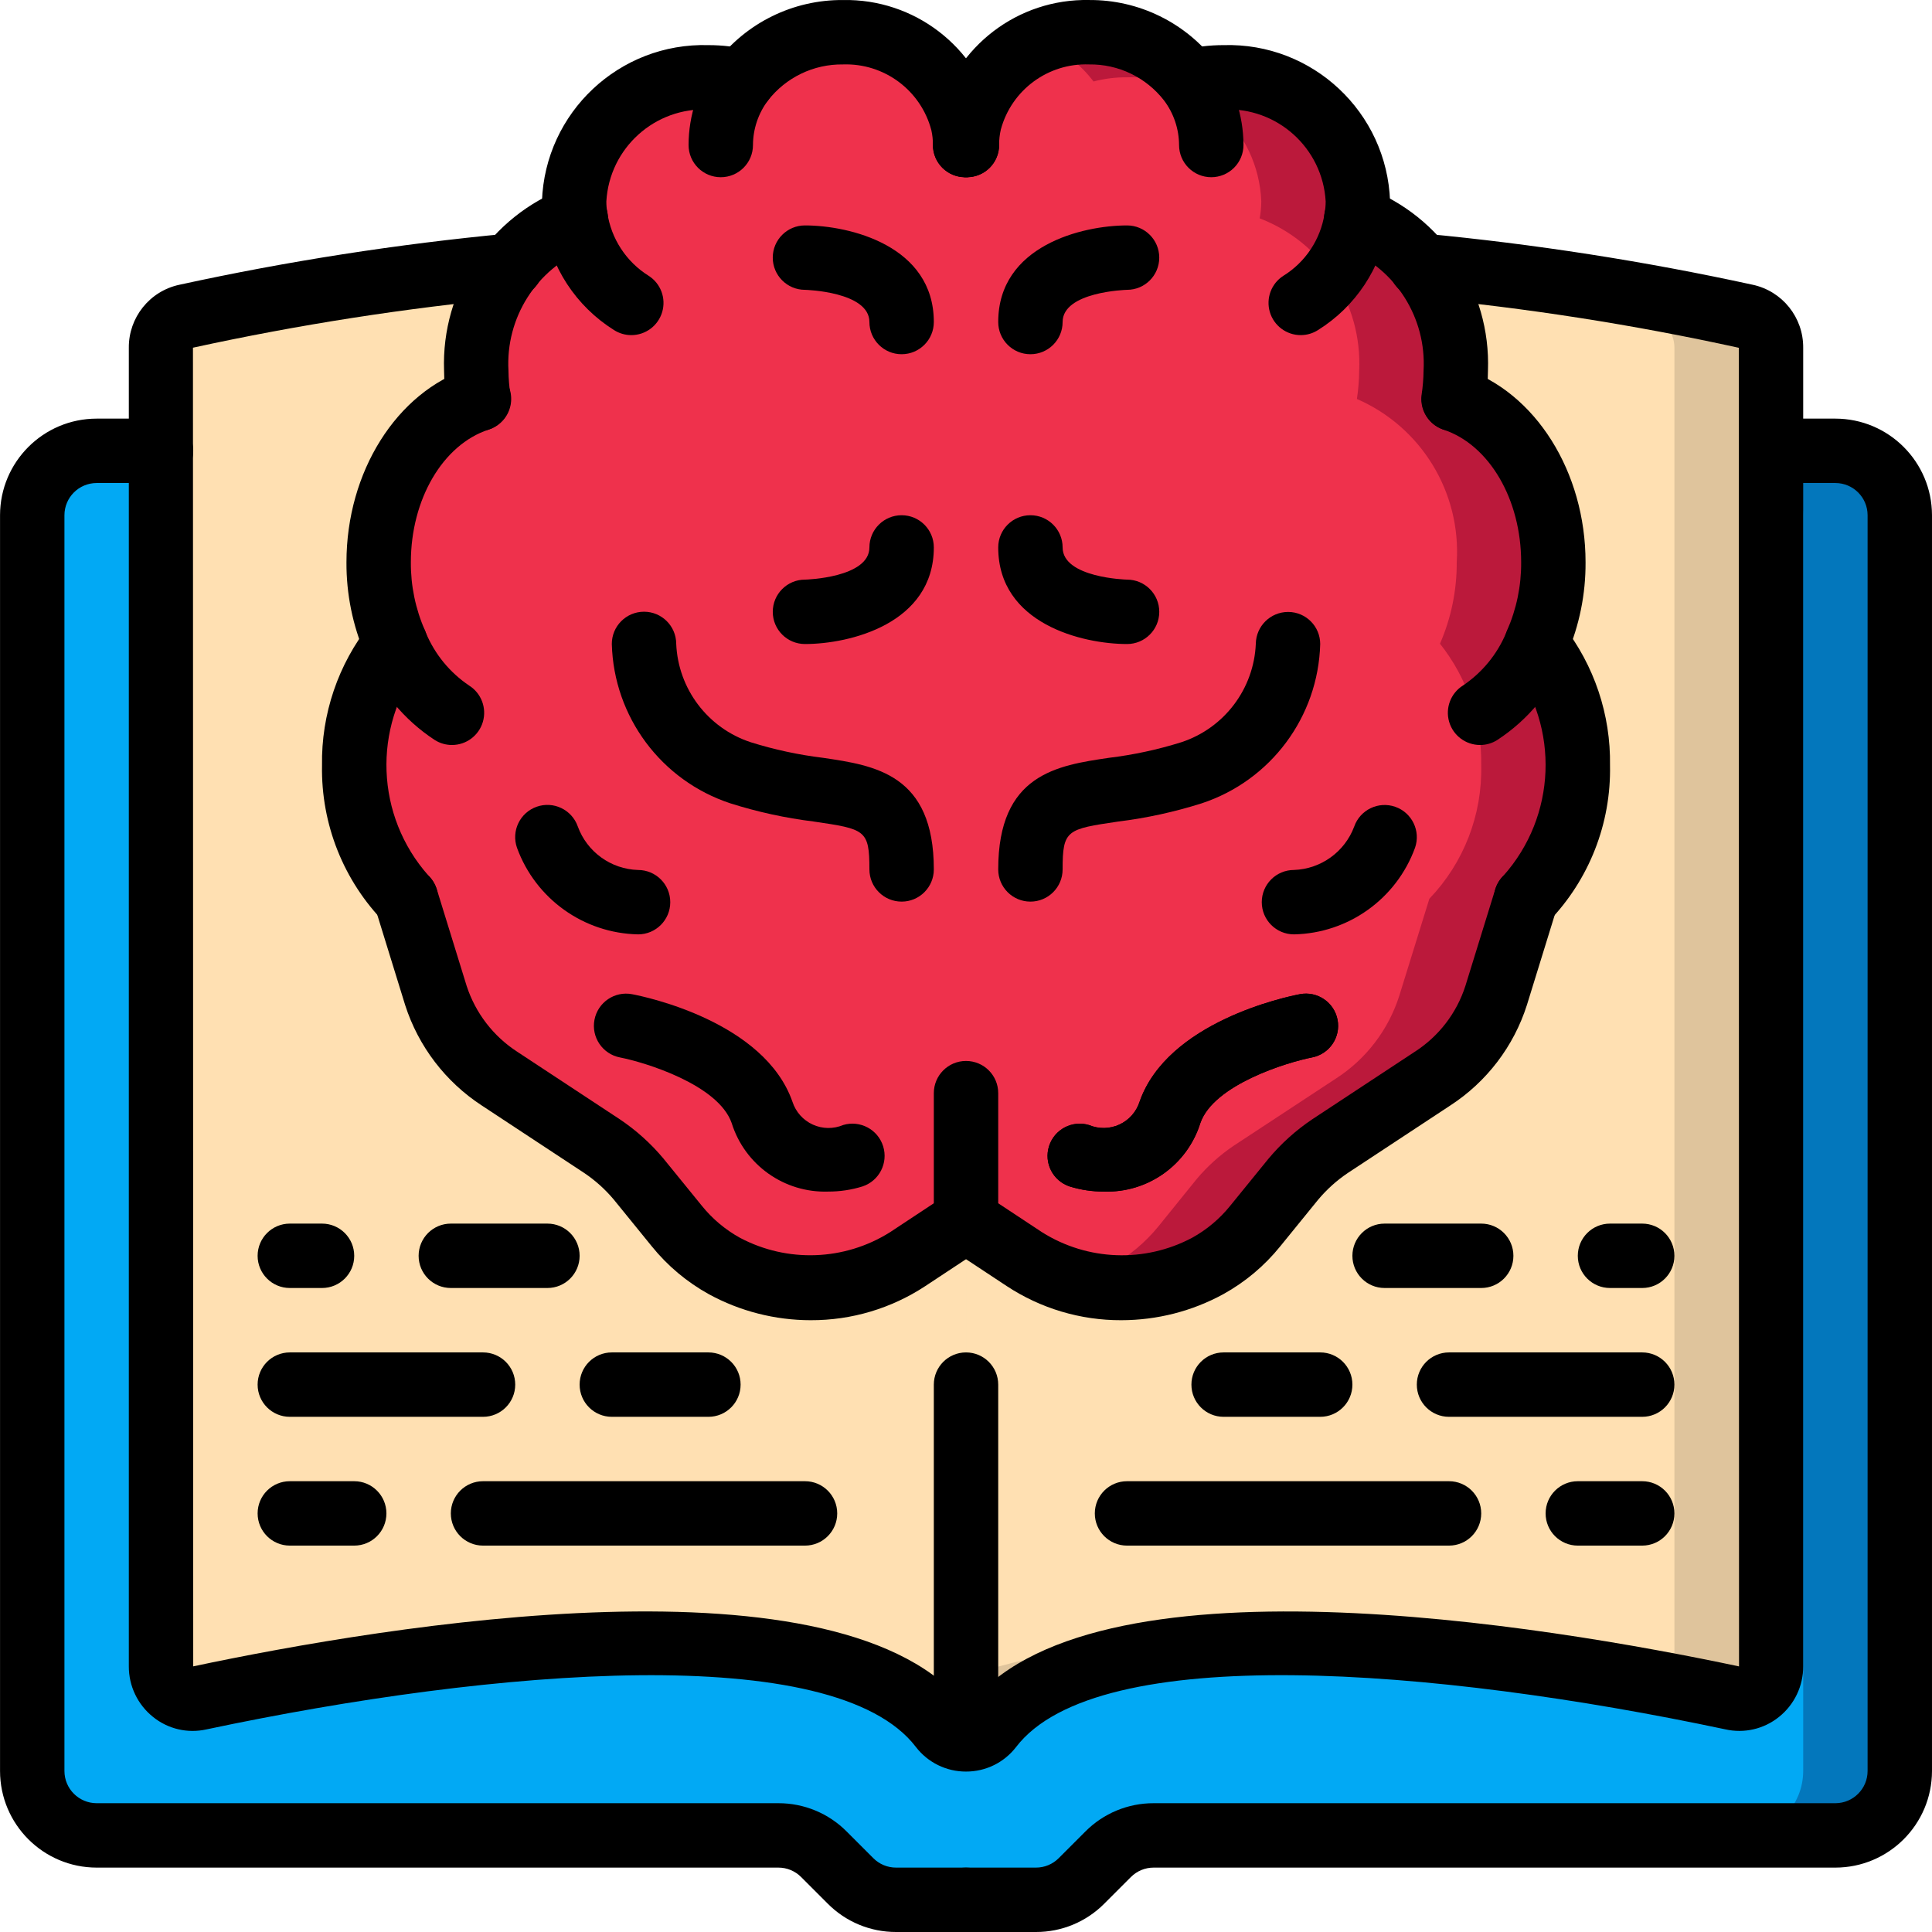 <svg height="512pt" viewBox="0 0 512 512.008" width="512pt" xmlns="http://www.w3.org/2000/svg"><path d="m503.473 136.543v332.797c-.031 9.414-7.656 17.039-17.07 17.07h-180.648c-4.547 0-8.906 1.812-12.117 5.031l-6.996 7c-3.211 3.219-7.57 5.031-12.117 5.035h-37.035c-4.551-.004-8.91-1.816-12.117-5.035l-7-7c-3.211-3.219-7.57-5.031-12.117-5.031h-180.648c-9.414-.031-17.039-7.656-17.066-17.07v-332.797c.027-9.414 7.652-17.039 17.066-17.066h460.797c9.414.027 17.039 7.652 17.07 17.066zm0 0" fill="#0377bc"/><path d="m477.871 136.543v332.797c-.027 9.414-7.652 17.039-17.066 17.07h-156.5c-4.551 0-8.91 1.812-12.121 5.031l-6.996 7c-3.211 3.219-7.57 5.031-12.117 5.035h-35.582c-4.551-.004-8.91-1.816-12.117-5.035l-7-7c-3.211-3.219-7.57-5.031-12.117-5.031h-180.648c-9.414-.031-17.039-7.656-17.066-17.07v-332.797c.027-9.414 7.652-17.039 17.066-17.066h435.199c9.414.027 17.039 7.652 17.066 17.066zm0 0" fill="#02a9f4"/><path d="m469.336 92.168v349.441c.035 2.574-1.109 5.02-3.102 6.648-1.996 1.629-4.621 2.258-7.137 1.715-37.461-7.938-166.23-31.918-196.609 7.848-1.559 1.996-3.953 3.16-6.484 3.16s-4.922-1.164-6.484-3.16c-30.379-39.766-159.148-15.785-196.609-7.848-2.516.543-5.141-.086-7.137-1.715-1.992-1.629-3.137-4.074-3.102-6.648v-349.441c-.031-4.008 2.742-7.492 6.656-8.363 28.375-6.188 57.098-10.664 86.016-13.395h241.32c28.918 2.73 57.641 7.207 86.016 13.395 3.914.871 6.688 4.355 6.656 8.363zm0 0" fill="#ffe0b2"/><path d="m469.336 92.168v349.441c.035 2.574-1.109 5.02-3.102 6.648-1.996 1.629-4.621 2.258-7.137 1.715-4.438-.941-10.238-2.137-16.98-3.328-37.738-7.668-76.184-11.301-114.688-10.84-28.758 1.281-53.676 7.254-64.941 22.016-1.523 2.039-3.938 3.215-6.484 3.16v-390.57h120.66c28.918 2.73 57.641 7.207 86.016 13.395 3.914.871 6.688 4.355 6.656 8.363zm0 0" fill="#dfc49c"/><path d="m443.738 92.168v349.441c.012 2.566-1.137 5-3.125 6.625-1.988 1.621-4.602 2.262-7.117 1.738-34.922-7.535-70.391-12.273-106.066-14.168-24.137-1.992-48.422.879-71.426 8.449v-373.844h95.062c28.914 2.73 57.637 7.207 86.016 13.395 3.91.871 6.684 4.355 6.656 8.363zm0 0" fill="#ffe0b2"/><path d="m418.137 202.844c.297 13.094-4.613 25.77-13.652 35.246l-.086.082-7.938 25.602c-2.867 9.117-8.848 16.941-16.895 22.102l-27.137 17.836c-3.629 2.469-6.902 5.426-9.727 8.789l-10.07 12.457c-3.496 4.301-7.785 7.891-12.629 10.582-7.016 3.82-14.879 5.816-22.867 5.801-9.133.023-18.066-2.648-25.688-7.68l-15.445-10.152-15.445 10.152c-7.621 5.031-16.555 7.703-25.684 7.68-8.016.004-15.906-1.992-22.957-5.801-4.805-2.715-9.059-6.305-12.543-10.582l-10.156-12.457c-2.781-3.402-6.059-6.367-9.727-8.789l-27.051-17.836c-8.047-5.16-14.027-12.984-16.895-22.102l-7.938-25.602-.086-.082c-9.039-9.477-13.949-22.152-13.652-35.246-.203-11.691 3.66-23.09 10.922-32.254-2.957-6.812-4.469-14.164-4.438-21.59-1.168-18.551 9.41-35.848 26.453-43.266-.371-2.484-.57-4.992-.598-7.508-.82-17.73 9.805-33.992 26.371-40.363-.277-1.492-.422-3.004-.43-4.523.781-18.883 16.695-33.578 35.586-32.852 2.992-.027 5.977.348 8.875 1.109 6.379-8.328 16.305-13.164 26.793-13.055 14.887-.41 28.066 9.547 31.746 23.977.418 1.934.617 3.91.598 5.891h.512c-.023-1.98.176-3.957.598-5.891 3.676-14.43 16.855-24.387 31.742-23.977 10.488-.109 20.418 4.727 26.793 13.055 2.898-.762 5.883-1.137 8.875-1.109 18.891-.727 34.805 13.969 35.586 32.852-.008 1.52-.152 3.031-.426 4.523 16.562 6.371 27.188 22.633 26.367 40.363-.027 2.516-.227 5.023-.598 7.508 17.043 7.418 27.621 24.715 26.453 43.266.031 7.426-1.48 14.777-4.438 21.59 7.262 9.164 11.125 20.562 10.922 32.254zm0 0" fill="#ef314c"/><path d="m418.137 202.844c.297 13.094-4.613 25.77-13.652 35.246l-.086.082-7.938 25.602c-2.867 9.117-8.848 16.941-16.895 22.102l-27.137 17.836c-3.629 2.469-6.902 5.426-9.727 8.789l-10.07 12.457c-3.496 4.301-7.785 7.891-12.629 10.582-7.016 3.82-14.879 5.816-22.867 5.801-4.332 0-8.637-.605-12.801-1.789-4.574-1.289-8.918-3.277-12.887-5.891l-15.445-10.152v-285.098h.258c-.023-1.98.176-3.957.598-5.891 2.348-9.867 9.449-17.926 18.941-21.504 14.082-5.676 30.223-1.363 39.594 10.582 2.898-.762 5.883-1.137 8.875-1.109 18.891-.727 34.805 13.969 35.586 32.852-.008 1.52-.152 3.031-.426 4.523 16.562 6.371 27.188 22.633 26.367 40.363-.027 2.516-.227 5.023-.598 7.508 17.043 7.418 27.621 24.715 26.453 43.266.031 7.426-1.48 14.777-4.438 21.59 7.262 9.164 11.125 20.562 10.922 32.254zm0 0" fill="#bb193b"/><path d="m392.539 202.844c.297 13.094-4.613 25.77-13.656 35.246l-.082.082-7.938 25.602c-2.871 9.117-8.852 16.941-16.895 22.102l-27.137 17.836c-3.633 2.469-6.906 5.426-9.73 8.789l-10.066 12.457c-3.5 4.301-7.785 7.891-12.633 10.582-3.172 1.758-6.555 3.105-10.066 4.012-4.574-1.289-8.918-3.277-12.887-5.891l-15.445-10.152-17.066-161.367 17.066-123.73h.258c-.023-1.98.176-3.957.598-5.891 2.348-9.867 9.449-17.926 18.941-21.504 5.555 2.164 10.398 5.828 13.996 10.582 2.895-.762 5.879-1.137 8.875-1.109 18.887-.727 34.801 13.969 35.582 32.852-.008 1.52-.148 3.031-.426 4.523 16.566 6.371 27.188 22.633 26.367 40.363-.023 2.516-.227 5.023-.598 7.508 17.047 7.418 27.621 24.715 26.453 43.266.035 7.426-1.477 14.777-4.438 21.59 7.266 9.164 11.125 20.562 10.926 32.254zm0 0" fill="#ef314c"/><path d="m256.004 512.008h-18.527c-6.797.02-13.316-2.68-18.105-7.5l-7.066-7.066c-1.598-1.605-3.773-2.508-6.039-2.5h-180.66c-14.133-.016-25.586-11.469-25.602-25.602v-332.797c.016-14.133 11.469-25.586 25.602-25.602h17.066c4.711 0 8.531 3.82 8.531 8.535 0 4.711-3.82 8.531-8.531 8.531h-17.066c-4.711.008-8.527 3.824-8.535 8.535v332.797c.008 4.711 3.824 8.527 8.535 8.535h180.66c6.797-.02 13.316 2.68 18.105 7.5l7.066 7.066c1.598 1.605 3.773 2.508 6.039 2.5h18.527c4.715 0 8.535 3.82 8.535 8.535 0 4.711-3.82 8.531-8.535 8.531zm0 0"/><path d="m274.535 512.008h-18.531c-4.711 0-8.531-3.82-8.531-8.531 0-4.715 3.82-8.535 8.531-8.535h18.531c2.266.008 4.438-.895 6.035-2.5l7.066-7.066c4.789-4.82 11.309-7.52 18.105-7.5h180.66c4.715-.004 8.531-3.824 8.535-8.535v-332.797c-.004-4.711-3.82-8.531-8.535-8.535h-17.066c-4.711 0-8.531-3.82-8.531-8.531 0-4.715 3.82-8.535 8.531-8.535h17.066c14.133.016 25.586 11.469 25.602 25.602v332.797c-.016 14.133-11.469 25.586-25.602 25.602h-180.66c-2.266-.008-4.441.895-6.039 2.5l-7.066 7.066c-4.789 4.82-11.309 7.52-18.102 7.5zm0 0"/><path d="m256.004 469.492c-5.207.016-10.125-2.398-13.297-6.535-21.555-28.207-111.262-20.895-188.023-4.637-4.965 1.109-10.164-.105-14.121-3.301-4.078-3.254-6.445-8.195-6.426-13.41v-349.441c-.066-8.035 5.52-15.012 13.375-16.699 28.73-6.266 57.812-10.793 87.086-13.562 3.066-.312 6.059 1.051 7.836 3.562 1.781 2.516 2.066 5.789.75 8.574-1.316 2.785-4.027 4.645-7.102 4.867-28.555 2.703-56.922 7.121-84.949 13.234l.07 349.465c50.859-10.773 172.754-31.305 205.098 11.031 31.742-42.324 153.652-21.801 204.562-11.02l-.059-349.453c-27.996-6.141-56.344-10.566-84.879-13.258-3.07-.223-5.785-2.082-7.102-4.863-1.316-2.785-1.031-6.062.75-8.574 1.777-2.516 4.77-3.875 7.836-3.562 29.27 2.766 58.348 7.293 87.078 13.551 7.859 1.688 13.449 8.668 13.383 16.707v349.441c.02 5.215-2.348 10.156-6.426 13.41-3.992 3.211-9.238 4.418-14.234 3.277-76.629-16.246-166.344-23.555-187.945 4.703-3.168 4.113-8.07 6.512-13.262 6.492zm0 0"/><path d="m256.004 469.34c-4.711 0-8.531-3.82-8.531-8.531v-93.867c0-4.711 3.82-8.531 8.531-8.531 4.715 0 8.535 3.82 8.535 8.531v93.867c0 4.711-3.82 8.531-8.535 8.531zm0 0"/><path d="m255.762 46.965c-4.711 0-8.531-3.82-8.531-8.531.016-1.328-.125-2.656-.418-3.949-2.785-10.562-12.508-17.789-23.426-17.41-7.773-.105-15.141 3.449-19.898 9.598-2.543 3.395-3.926 7.52-3.945 11.762 0 4.711-3.82 8.531-8.535 8.531-4.711 0-8.531-3.82-8.531-8.531.012-7.898 2.57-15.582 7.289-21.918 7.988-10.484 20.441-16.602 33.621-16.508 18.879-.363 35.5 12.367 40.066 30.687.582 2.539.863 5.133.844 7.738 0 2.262-.898 4.434-2.5 6.035-1.602 1.598-3.77 2.496-6.035 2.496zm0 0"/><path d="m167.297 88.812c-1.637 0-3.234-.473-4.609-1.359-10.043-6.305-16.832-16.68-18.594-28.406-.324-1.871-.484-3.77-.473-5.668.805-23.605 20.539-42.121 44.148-41.418 3.691-.004 7.371.445 10.953 1.34 4.57 1.148 7.344 5.785 6.195 10.355-1.148 4.57-5.785 7.348-10.355 6.199-2.223-.551-4.504-.828-6.793-.82-14.18-.699-26.27 10.168-27.082 24.344-.004.996.082 1.992.254 2.977 1.023 6.922 5.039 13.047 10.98 16.75 3.184 2.047 4.637 5.949 3.566 9.582-1.07 3.633-4.406 6.129-8.191 6.125zm0 0"/><path d="m126.797 114.27c-4.258-.004-7.859-3.148-8.441-7.367-.426-2.871-.648-5.77-.676-8.676-.773-21.441 12.25-40.973 32.34-48.504 2.91-.914 6.086-.207 8.332 1.852 2.246 2.062 3.223 5.168 2.559 8.141-.66 2.977-2.863 5.375-5.77 6.289-12.992 5.273-21.188 18.227-20.395 32.223.023 2.125.195 4.246.516 6.348.645 4.668-2.617 8.973-7.285 9.621-.391.051-.785.074-1.18.074zm0 0"/><path d="m119.766 197.434c-1.609 0-3.184-.457-4.543-1.316-8.199-5.359-14.566-13.09-18.258-22.16-.074-.168-.141-.348-.203-.527-3.305-7.711-4.992-16.016-4.949-24.406 0-23.996 13.305-45.129 32.359-51.387 2.91-.996 6.129-.352 8.426 1.691 2.301 2.039 3.324 5.156 2.684 8.164-.645 3.008-2.852 5.434-5.785 6.359-12.137 3.984-20.617 18.449-20.617 35.168-.043 6.211 1.23 12.363 3.734 18.047.102.227.188.449.266.684 2.375 5.66 6.355 10.508 11.449 13.934 3.215 2.027 4.699 5.938 3.645 9.59-1.059 3.652-4.402 6.164-8.207 6.16zm0 0"/><path d="m107.555 246.68c-2.051 0-4.035-.746-5.574-2.102-10.934-11.113-16.93-26.16-16.645-41.75-.219-13.555 4.266-26.77 12.684-37.395 2.207-2.922 6.031-4.105 9.5-2.949 3.473 1.16 5.82 4.402 5.832 8.062v.062c0 2-.703 3.938-1.988 5.473-12.707 16.77-11.809 40.18 2.145 55.926 2.492 2.426 3.266 6.117 1.957 9.34-1.309 3.219-4.434 5.328-7.91 5.332zm0 0"/><path d="m214.848 349.875c-9.43-.004-18.703-2.367-26.98-6.883-5.824-3.219-10.969-7.531-15.148-12.707l-10.078-12.402c-2.27-2.703-4.906-5.07-7.836-7.035l-27.094-17.848c-9.637-6.277-16.824-15.684-20.344-26.637l-7.832-25.363c-1.324-3.695.051-7.816 3.328-9.98 3.277-2.164 7.605-1.809 10.488.859 1.109 1.035 1.934 2.336 2.395 3.777l7.918 25.633c2.344 7.188 7.086 13.348 13.43 17.457l27.137 17.871c4.328 2.898 8.219 6.395 11.559 10.387l10.203 12.543c2.793 3.465 6.23 6.352 10.129 8.5 12.547 6.641 27.684 6.082 39.707-1.469l15.477-10.227c2.543-1.68 5.789-1.875 8.516-.512 2.73 1.363 4.523 4.074 4.707 7.121.184 3.043-1.27 5.953-3.816 7.633l-15.469 10.219c-9.02 5.945-19.594 9.102-30.395 9.062zm0 0"/><path d="m255.762 46.965c-4.711 0-8.531-3.82-8.531-8.531v-3.66c-.145-.496-.242-1.008-.289-1.523-.273-2.215.359-4.441 1.754-6.184 1.395-1.738 3.434-2.84 5.656-3.055 2.477-.211 4.941.57 6.844 2.172 1.855 1.57 2.977 3.84 3.102 6.27v5.98c0 4.711-3.82 8.531-8.535 8.531zm0 0"/><path d="m321 46.965c-4.711 0-8.535-3.82-8.535-8.531-.023-4.258-1.414-8.395-3.973-11.801-4.758-6.129-12.113-9.668-19.871-9.559-10.863-.391-20.559 6.762-23.391 17.254-.312 1.348-.465 2.723-.453 4.105 0 4.711-3.82 8.531-8.531 8.531-4.715 0-8.535-3.82-8.535-8.531-.016-2.656.277-5.305.875-7.891 4.617-18.254 21.211-30.914 40.035-30.535 13.164-.094 25.605 6.004 33.59 16.469 4.738 6.344 7.305 14.039 7.324 21.953 0 2.266-.898 4.438-2.5 6.035-1.602 1.602-3.773 2.5-6.035 2.5zm0 0"/><path d="m344.711 88.812c-3.785.004-7.121-2.492-8.191-6.125-1.066-3.633.383-7.535 3.566-9.582 5.863-3.625 9.852-9.621 10.93-16.426.199-1.09.301-2.195.305-3.301-.809-14.176-12.902-25.047-27.082-24.352-2.289-.004-4.57.27-6.793.824-4.539 1.066-9.094-1.707-10.23-6.227-1.137-4.523 1.566-9.121 6.074-10.324 3.578-.895 7.258-1.344 10.949-1.34 23.609-.703 43.344 17.812 44.148 41.418.008 2.008-.168 4.016-.52 5.992-1.816 11.605-8.586 21.852-18.547 28.082-1.371.891-2.973 1.359-4.609 1.359zm0 0"/><path d="m385.211 114.27c-.395 0-.785-.027-1.18-.078-4.668-.645-7.93-4.953-7.285-9.621.32-2.102.492-4.219.516-6.344.793-13.996-7.402-26.949-20.395-32.219-4.496-1.414-6.996-6.207-5.582-10.703 1.414-4.5 6.207-6.996 10.703-5.582 20.09 7.527 33.117 27.062 32.34 48.504-.023 2.906-.25 5.805-.672 8.68-.59 4.215-4.188 7.355-8.445 7.363zm0 0"/><path d="m392.242 197.434c-3.801.004-7.148-2.508-8.207-6.16-1.055-3.652.43-7.562 3.645-9.59 5.105-3.43 9.09-8.281 11.461-13.953.082-.227.164-.441.258-.66 2.5-5.684 3.77-11.836 3.727-18.047 0-16.723-8.477-31.184-20.613-35.168-4.422-1.516-6.805-6.301-5.344-10.738 1.457-4.438 6.211-6.879 10.668-5.477 19.047 6.258 32.355 27.391 32.355 51.387.047 8.395-1.637 16.707-4.949 24.422l-.199.512c-3.688 9.074-10.059 16.801-18.262 22.156-1.355.859-2.934 1.316-4.539 1.316zm0 0"/><path d="m404.43 246.645c-3.441.004-6.547-2.062-7.871-5.238-1.324-3.18-.605-6.84 1.82-9.281l.059-.059c14.008-15.738 14.934-39.184 2.211-55.98-2.02-2.414-2.547-5.746-1.375-8.668 1.172-2.922 3.859-4.961 6.988-5.312 3.129-.348 6.195 1.051 7.984 3.645 8.25 10.582 12.637 23.664 12.426 37.078.312 15.398-5.527 30.289-16.227 41.367-1.605 1.574-3.766 2.453-6.016 2.449zm0 0"/><path d="m297.164 349.875c-10.809.039-21.387-3.117-30.406-9.07l-15.461-10.211c-2.391-1.578-3.828-4.254-3.824-7.121v-33.773c0-4.711 3.82-8.531 8.531-8.531 4.715 0 8.535 3.82 8.535 8.531v29.184l11.637 7.688c12.039 7.578 27.215 8.129 39.773 1.445 3.863-2.133 7.273-5 10.043-8.434l10.133-12.465c3.359-4.027 7.27-7.555 11.621-10.48l27.156-17.887c6.371-4.082 11.121-10.25 13.438-17.449l7.926-25.645c.926-3.008 3.426-5.262 6.512-5.875 3.086-.613 6.258.52 8.258 2.949 2.004 2.426 2.508 5.758 1.32 8.668l-7.699 24.926c-3.492 10.984-10.691 20.418-20.367 26.68l-27.117 17.863c-2.957 1.992-5.617 4.391-7.898 7.129l-10.012 12.32c-4.156 5.148-9.27 9.441-15.062 12.648-8.289 4.531-17.586 6.906-27.035 6.91zm0 0"/><path d="m256.246 46.965c-4.715 0-8.535-3.82-8.535-8.531v-5.98c.004-2.395 1.012-4.684 2.781-6.297 1.777-1.602 4.137-2.398 6.52-2.203 4.762.406 8.332 4.527 8.055 9.297-.047.543-.145 1.082-.289 1.609v3.574c0 2.262-.898 4.434-2.496 6.035-1.602 1.598-3.773 2.496-6.035 2.496zm0 0"/><path d="m219.492 315.785c-11.645.391-22.117-7.039-25.594-18.16-3.547-10.184-23.039-16.109-29.586-17.383-4.629-.891-7.66-5.363-6.773-9.988.891-4.629 5.359-7.664 9.988-6.773 3.574.68 35.074 7.273 42.488 28.52.867 2.676 2.816 4.863 5.375 6.027 2.559 1.168 5.488 1.207 8.074.109 4.473-1.324 9.18 1.18 10.574 5.629 1.395 4.449-1.039 9.191-5.469 10.656-2.938.914-6 1.371-9.078 1.363zm0 0"/><path d="m292.516 315.785c-3.078.008-6.141-.453-9.078-1.367-4.426-1.48-6.844-6.238-5.426-10.684 1.418-4.449 6.145-6.93 10.609-5.574 2.582 1.078 5.496 1.027 8.039-.145 2.543-1.172 4.477-3.355 5.332-6.02 7.41-21.246 38.91-27.836 42.488-28.52 4.629-.887 9.102 2.145 9.988 6.773s-2.145 9.102-6.773 9.988c-6.551 1.281-26.039 7.199-29.586 17.383-3.473 11.125-13.949 18.555-25.594 18.164zm0 0"/><path d="m292.516 315.785c-3.078.008-6.141-.453-9.078-1.367-4.426-1.48-6.844-6.238-5.426-10.684 1.418-4.449 6.145-6.93 10.609-5.574 2.582 1.078 5.496 1.027 8.039-.145 2.543-1.172 4.477-3.355 5.332-6.02 7.41-21.246 38.91-27.836 42.488-28.52 4.629-.887 9.102 2.145 9.988 6.773s-2.145 9.102-6.773 9.988c-6.551 1.281-26.039 7.199-29.586 17.383-3.473 11.125-13.949 18.555-25.594 18.164zm0 0"/><path d="m169.09 247.621c-14.398-.289-27.145-9.398-32.078-22.93-1.566-4.445.762-9.32 5.207-10.891 4.445-1.57 9.32.762 10.891 5.207 2.457 6.762 8.793 11.336 15.98 11.551 4.715 0 8.535 3.82 8.535 8.531 0 4.715-3.82 8.535-8.535 8.535zm0 0"/><path d="m342.918 247.621c-4.715 0-8.535-3.82-8.535-8.535 0-4.711 3.82-8.531 8.535-8.531 7.152-.258 13.449-4.793 15.961-11.496 1.555-4.449 6.422-6.797 10.871-5.246 4.449 1.555 6.801 6.422 5.246 10.871-4.934 13.535-17.676 22.648-32.078 22.938zm0 0"/><path d="m238.938 238.941c-4.711 0-8.535-3.82-8.535-8.531 0-10.52-1.113-10.68-14.785-12.695-7.48-.926-14.859-2.535-22.047-4.812-18.336-6.031-30.914-22.93-31.434-42.227-.016-4.715 3.793-8.547 8.508-8.562 4.711-.012 8.543 3.797 8.559 8.508.508 11.965 8.387 22.363 19.77 26.09 6.238 1.953 12.641 3.332 19.133 4.121 13.762 2.027 29.367 4.32 29.367 29.578 0 4.711-3.824 8.531-8.535 8.531zm0 0"/><path d="m238.938 93.875c-4.711 0-8.535-3.82-8.535-8.535 0-8.055-16.922-8.531-17.094-8.531-4.715-.008-8.527-3.836-8.52-8.547.008-4.715 3.836-8.527 8.547-8.52 11.805 0 34.137 5.352 34.137 25.598 0 4.715-3.824 8.535-8.535 8.535zm0 0"/><path d="m273.07 238.941c-4.711 0-8.531-3.82-8.531-8.531 0-25.258 15.602-27.551 29.363-29.578 6.492-.789 12.895-2.168 19.137-4.121 11.383-3.727 19.262-14.129 19.766-26.098.066-4.668 3.863-8.422 8.531-8.438h.066c4.684.02 8.465 3.82 8.469 8.5-.52 19.297-13.094 36.195-31.434 42.227-7.188 2.277-14.566 3.887-22.047 4.812-13.668 2.016-14.785 2.176-14.785 12.695 0 4.711-3.82 8.531-8.535 8.531zm0 0"/><path d="m273.07 93.875c-4.711 0-8.531-3.82-8.531-8.535 0-20.246 22.328-25.598 34.133-25.598 4.711-.008 8.539 3.809 8.543 8.52.008 4.715-3.805 8.539-8.52 8.547-.324.004-17.09.512-17.09 8.531 0 4.715-3.82 8.535-8.535 8.535zm0 0"/><path d="m213.336 170.676c-4.711.008-8.539-3.809-8.543-8.523-.008-4.711 3.809-8.539 8.52-8.543.324 0 17.09-.512 17.09-8.535 0-4.711 3.824-8.531 8.535-8.531s8.535 3.82 8.535 8.531c0 20.25-22.332 25.602-34.137 25.602zm0 0"/><path d="m298.672 170.676c-11.805 0-34.133-5.352-34.133-25.602 0-4.711 3.82-8.531 8.531-8.531 4.715 0 8.535 3.82 8.535 8.531 0 8.059 16.922 8.535 17.094 8.535 4.715.008 8.527 3.832 8.52 8.547-.008 4.711-3.836 8.527-8.547 8.52zm0 0"/><path d="m85.336 341.34h-8.531c-4.715 0-8.535-3.82-8.535-8.531 0-4.715 3.82-8.535 8.535-8.535h8.531c4.715 0 8.535 3.82 8.535 8.535 0 4.711-3.82 8.531-8.535 8.531zm0 0"/><path d="m145.07 341.34h-25.598c-4.715 0-8.535-3.82-8.535-8.531 0-4.715 3.82-8.535 8.535-8.535h25.598c4.715 0 8.535 3.82 8.535 8.535 0 4.711-3.82 8.531-8.535 8.531zm0 0"/><path d="m128.004 375.477h-51.199c-4.715 0-8.535-3.82-8.535-8.535 0-4.711 3.82-8.531 8.535-8.531h51.199c4.715 0 8.535 3.82 8.535 8.531 0 4.715-3.82 8.535-8.535 8.535zm0 0"/><path d="m187.738 375.477h-25.602c-4.711 0-8.531-3.82-8.531-8.535 0-4.711 3.82-8.531 8.531-8.531h25.602c4.711 0 8.531 3.82 8.531 8.531 0 4.715-3.82 8.535-8.531 8.535zm0 0"/><path d="m93.871 409.609h-17.066c-4.715 0-8.535-3.82-8.535-8.535 0-4.711 3.82-8.531 8.535-8.531h17.066c4.711 0 8.531 3.82 8.531 8.531 0 4.715-3.82 8.535-8.531 8.535zm0 0"/><path d="m213.336 409.609h-85.332c-4.711 0-8.531-3.82-8.531-8.535 0-4.711 3.82-8.531 8.531-8.531h85.332c4.715 0 8.535 3.82 8.535 8.531 0 4.715-3.82 8.535-8.535 8.535zm0 0"/><path d="m435.203 341.34h-8.531c-4.715 0-8.535-3.82-8.535-8.531 0-4.715 3.82-8.535 8.535-8.535h8.531c4.715 0 8.535 3.82 8.535 8.535 0 4.711-3.82 8.531-8.535 8.531zm0 0"/><path d="m392.539 341.34h-25.602c-4.711 0-8.535-3.82-8.535-8.531 0-4.715 3.824-8.535 8.535-8.535h25.602c4.711 0 8.531 3.82 8.531 8.535 0 4.711-3.82 8.531-8.531 8.531zm0 0"/><path d="m435.203 375.477h-51.199c-4.711 0-8.531-3.82-8.531-8.535 0-4.711 3.82-8.531 8.531-8.531h51.199c4.715 0 8.535 3.82 8.535 8.531 0 4.715-3.82 8.535-8.535 8.535zm0 0"/><path d="m349.871 375.477h-25.602c-4.711 0-8.531-3.82-8.531-8.535 0-4.711 3.82-8.531 8.531-8.531h25.602c4.711 0 8.531 3.82 8.531 8.531 0 4.715-3.82 8.535-8.531 8.535zm0 0"/><path d="m435.203 409.609h-17.066c-4.711 0-8.531-3.82-8.531-8.535 0-4.711 3.82-8.531 8.531-8.531h17.066c4.715 0 8.535 3.82 8.535 8.531 0 4.715-3.82 8.535-8.535 8.535zm0 0"/><path d="m384.004 409.609h-85.332c-4.715 0-8.535-3.82-8.535-8.535 0-4.711 3.82-8.531 8.535-8.531h85.332c4.715 0 8.535 3.82 8.535 8.531 0 4.715-3.82 8.535-8.535 8.535zm0 0"/></svg>